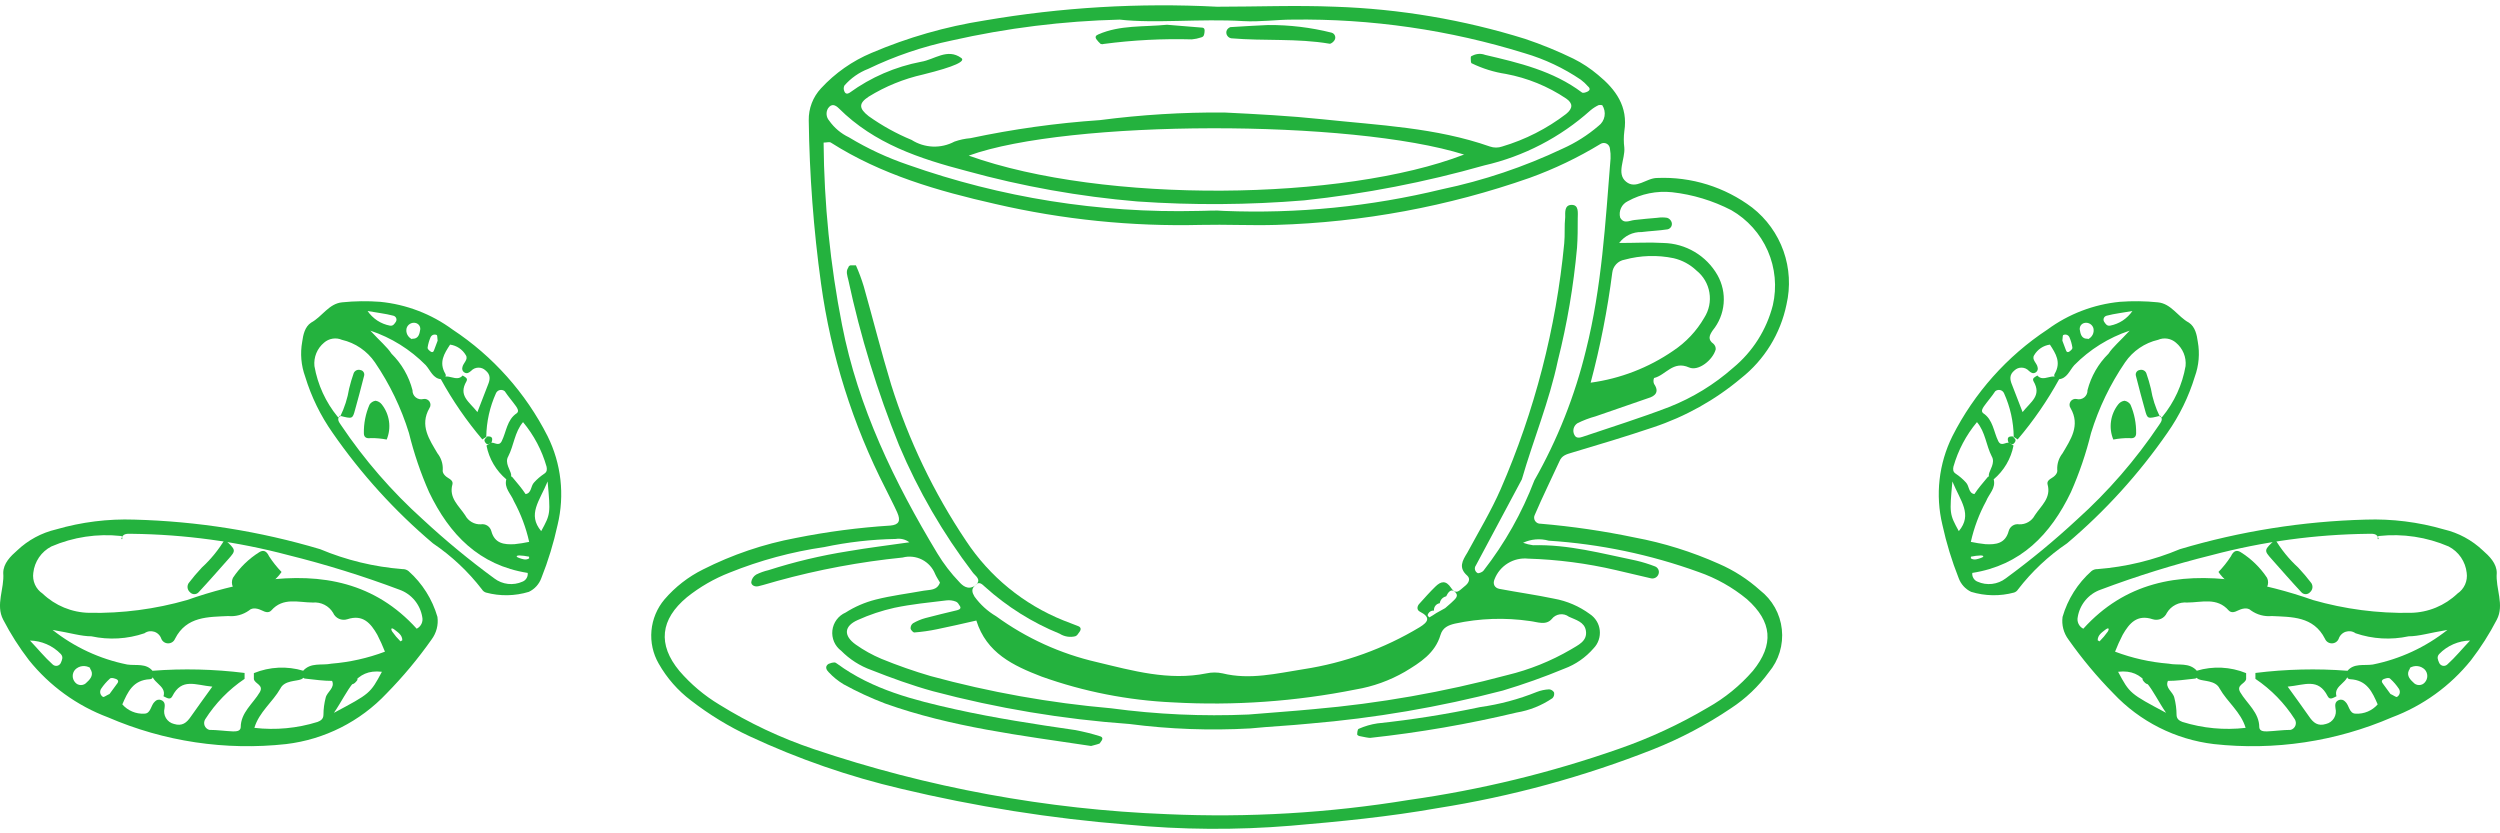 <svg width="84" height="28" viewBox="0 0 84 28" fill="none" xmlns="http://www.w3.org/2000/svg">
<g id="Group 335294442">
<g id="Group">
<path id="Vector" d="M40.892 0.226C42.217 0.226 43.538 0.172 44.859 0.226C47.027 0.298 49.175 0.662 51.245 1.307C51.8 1.494 52.342 1.716 52.868 1.972C53.164 2.12 53.441 2.303 53.694 2.517C54.288 3.004 54.709 3.578 54.577 4.412C54.554 4.594 54.554 4.778 54.577 4.961C54.61 5.349 54.3 5.828 54.635 6.104C54.969 6.381 55.316 5.98 55.679 5.98C56.827 5.931 57.957 6.283 58.874 6.975C59.357 7.352 59.721 7.859 59.926 8.436C60.13 9.013 60.164 9.636 60.026 10.232C59.825 11.212 59.284 12.09 58.499 12.709C57.626 13.443 56.621 14.003 55.539 14.361C54.635 14.666 53.722 14.939 52.81 15.211C52.628 15.265 52.476 15.306 52.397 15.5C52.121 16.103 51.828 16.693 51.572 17.292C51.554 17.324 51.545 17.361 51.546 17.398C51.547 17.435 51.558 17.471 51.578 17.502C51.598 17.533 51.626 17.558 51.659 17.575C51.692 17.592 51.729 17.6 51.766 17.597C52.827 17.687 53.881 17.842 54.924 18.06C55.898 18.242 56.847 18.539 57.752 18.943C58.258 19.162 58.725 19.462 59.135 19.831C59.339 19.989 59.51 20.187 59.637 20.413C59.763 20.639 59.843 20.889 59.87 21.146C59.898 21.404 59.873 21.664 59.798 21.912C59.723 22.16 59.598 22.39 59.432 22.588C59.085 23.065 58.654 23.475 58.16 23.798C57.339 24.352 56.46 24.816 55.539 25.181C53.205 26.101 50.776 26.763 48.298 27.154C46.667 27.443 45.024 27.604 43.377 27.744C41.547 27.895 39.706 27.883 37.878 27.707C35.316 27.502 32.774 27.099 30.274 26.502C28.522 26.091 26.818 25.5 25.188 24.739C24.489 24.413 23.828 24.01 23.219 23.538C22.776 23.203 22.407 22.782 22.133 22.299C21.939 21.963 21.854 21.575 21.889 21.189C21.924 20.803 22.077 20.436 22.327 20.14C22.687 19.721 23.128 19.378 23.623 19.133C24.607 18.635 25.656 18.279 26.74 18.076C27.788 17.866 28.848 17.727 29.915 17.659C30.204 17.634 30.274 17.502 30.146 17.217C30.018 16.933 29.886 16.689 29.758 16.425C28.652 14.265 27.918 11.934 27.587 9.531C27.335 7.712 27.198 5.88 27.174 4.044C27.166 3.645 27.314 3.259 27.587 2.967C28.061 2.454 28.639 2.048 29.283 1.778C30.499 1.259 31.775 0.893 33.081 0.688C35.66 0.246 38.279 0.091 40.892 0.226ZM48.376 20.268C48.318 20.276 48.266 20.307 48.229 20.353C48.193 20.399 48.176 20.457 48.182 20.516C48.134 20.512 48.087 20.526 48.047 20.553C48.008 20.581 47.98 20.622 47.968 20.669C47.968 20.689 48.021 20.747 48.029 20.743C48.108 20.702 48.182 20.648 48.261 20.598L48.558 20.433L48.76 20.256C48.868 20.144 49.062 20.029 48.868 19.872C48.744 19.773 48.649 19.917 48.591 20.037C48.536 20.049 48.486 20.078 48.447 20.119C48.409 20.16 48.384 20.212 48.376 20.268ZM32.767 19.67C32.623 19.785 32.664 19.913 32.743 20.045C32.937 20.313 33.184 20.538 33.469 20.706C34.481 21.442 35.631 21.966 36.85 22.246C38.056 22.535 39.269 22.881 40.537 22.625C40.715 22.586 40.9 22.586 41.078 22.625C42.002 22.852 42.902 22.625 43.798 22.485C45.179 22.273 46.506 21.794 47.703 21.073C47.984 20.9 48.087 20.743 47.703 20.549C47.596 20.491 47.608 20.363 47.703 20.272C47.873 20.082 48.046 19.888 48.228 19.711C48.409 19.533 48.579 19.484 48.756 19.752C48.934 20.02 49.062 19.81 49.206 19.703C49.351 19.595 49.417 19.451 49.301 19.343C48.995 19.075 49.136 18.84 49.301 18.572C49.685 17.861 50.102 17.168 50.424 16.433C51.565 13.81 52.285 11.024 52.558 8.177C52.587 7.888 52.558 7.59 52.591 7.297C52.591 7.132 52.562 6.884 52.81 6.884C53.058 6.884 53.012 7.157 53.012 7.339C53.012 7.669 53.012 7.995 52.988 8.325C52.872 9.605 52.657 10.873 52.343 12.119C52.055 13.486 51.518 14.778 51.134 16.107L49.59 18.997C49.574 19.018 49.563 19.042 49.558 19.068C49.553 19.094 49.554 19.12 49.561 19.146C49.567 19.171 49.58 19.195 49.597 19.215C49.614 19.235 49.636 19.251 49.66 19.261C49.702 19.261 49.809 19.224 49.846 19.174C50.563 18.253 51.139 17.231 51.555 16.14C52.334 14.769 52.917 13.296 53.289 11.764C53.821 9.65 53.941 7.483 54.115 5.324C54.12 5.215 54.113 5.105 54.094 4.998C54.092 4.962 54.08 4.927 54.06 4.897C54.041 4.867 54.013 4.842 53.981 4.826C53.949 4.81 53.913 4.802 53.877 4.804C53.841 4.806 53.806 4.817 53.776 4.837C53.023 5.295 52.227 5.676 51.398 5.976C48.656 6.938 45.782 7.471 42.877 7.557C42.052 7.582 41.185 7.537 40.343 7.557C38.026 7.614 35.711 7.378 33.453 6.856C31.517 6.418 29.609 5.869 27.917 4.791C27.871 4.758 27.78 4.791 27.673 4.791C27.689 6.847 27.896 8.897 28.292 10.914C28.833 13.688 30.047 16.194 31.496 18.596C31.705 18.941 31.951 19.263 32.231 19.554C32.33 19.666 32.528 19.851 32.767 19.67ZM30.555 18.221C30.49 18.172 30.416 18.137 30.337 18.118C30.258 18.099 30.176 18.096 30.096 18.109C29.289 18.123 28.484 18.215 27.694 18.382C26.604 18.54 25.537 18.828 24.515 19.24C23.998 19.441 23.515 19.72 23.082 20.066C22.183 20.813 22.092 21.655 22.827 22.543C23.211 22.989 23.664 23.371 24.168 23.674C25.167 24.294 26.233 24.797 27.347 25.172C31.178 26.465 35.175 27.2 39.216 27.356C41.933 27.478 44.656 27.317 47.34 26.878C49.74 26.539 52.1 25.965 54.387 25.164C55.428 24.803 56.431 24.338 57.38 23.777C57.954 23.455 58.468 23.036 58.899 22.539C59.613 21.659 59.547 20.887 58.697 20.132C58.214 19.734 57.665 19.425 57.075 19.22C55.454 18.633 53.758 18.278 52.038 18.167C51.751 18.086 51.445 18.111 51.175 18.237C51.283 18.277 51.395 18.305 51.51 18.32C52.694 18.287 53.83 18.6 54.977 18.836C55.191 18.886 55.4 18.951 55.605 19.03C55.63 19.039 55.654 19.053 55.673 19.071C55.693 19.09 55.709 19.112 55.721 19.137C55.732 19.161 55.738 19.188 55.739 19.215C55.739 19.242 55.734 19.269 55.725 19.294C55.706 19.345 55.669 19.387 55.621 19.412C55.573 19.437 55.517 19.444 55.465 19.43L54.288 19.154C53.322 18.929 52.336 18.8 51.344 18.77C51.107 18.746 50.869 18.8 50.665 18.925C50.462 19.049 50.304 19.237 50.218 19.459C50.147 19.62 50.218 19.752 50.374 19.785C50.985 19.901 51.613 19.988 52.216 20.115C52.65 20.193 53.061 20.37 53.417 20.631C53.51 20.692 53.588 20.773 53.646 20.867C53.704 20.961 53.74 21.067 53.752 21.177C53.764 21.287 53.752 21.399 53.716 21.503C53.681 21.608 53.622 21.704 53.545 21.783C53.279 22.091 52.94 22.327 52.558 22.468C51.883 22.748 51.194 22.993 50.494 23.203C48.362 23.759 46.187 24.13 43.992 24.314C43.336 24.38 42.675 24.409 42.015 24.475C40.658 24.551 39.296 24.502 37.948 24.326C35.717 24.167 33.505 23.798 31.343 23.224C30.641 23.03 29.948 22.778 29.279 22.514C28.896 22.377 28.549 22.155 28.264 21.866C28.159 21.788 28.076 21.683 28.024 21.563C27.973 21.443 27.953 21.311 27.968 21.181C27.983 21.051 28.032 20.927 28.11 20.822C28.188 20.717 28.292 20.634 28.412 20.582C28.721 20.385 29.06 20.239 29.415 20.148C29.948 20.012 30.497 19.946 31.038 19.847C31.244 19.81 31.483 19.847 31.583 19.575C31.529 19.48 31.467 19.389 31.422 19.29C31.339 19.079 31.182 18.906 30.98 18.803C30.779 18.701 30.547 18.675 30.328 18.733C28.903 18.877 27.493 19.14 26.113 19.521C25.898 19.579 25.7 19.645 25.477 19.698C25.361 19.723 25.242 19.666 25.242 19.562C25.248 19.51 25.266 19.459 25.295 19.415C25.323 19.371 25.362 19.334 25.407 19.306C25.538 19.241 25.677 19.191 25.82 19.158C26.692 18.878 27.585 18.665 28.491 18.522C29.159 18.406 29.845 18.324 30.555 18.221ZM37.622 0.659C35.721 0.706 33.83 0.941 31.975 1.361C31.005 1.564 30.064 1.884 29.172 2.314C28.863 2.433 28.588 2.626 28.371 2.876C28.357 2.906 28.349 2.939 28.349 2.973C28.349 3.006 28.357 3.04 28.371 3.07C28.404 3.157 28.474 3.165 28.548 3.115C29.263 2.596 30.083 2.241 30.951 2.075C31.393 2.005 31.83 1.609 32.297 1.947C32.45 2.054 32.111 2.232 31.013 2.504C30.368 2.649 29.751 2.9 29.188 3.247C28.85 3.47 28.85 3.64 29.188 3.904C29.637 4.223 30.12 4.491 30.629 4.701C30.842 4.837 31.088 4.914 31.341 4.925C31.595 4.935 31.846 4.877 32.07 4.758C32.243 4.697 32.423 4.658 32.606 4.643C34.041 4.338 35.495 4.135 36.958 4.036C38.341 3.856 39.736 3.77 41.131 3.78C42.229 3.834 43.328 3.891 44.434 4.007C46.325 4.209 48.24 4.284 50.061 4.923C50.194 4.97 50.34 4.97 50.473 4.923C51.25 4.692 51.977 4.322 52.62 3.83C52.855 3.64 52.855 3.47 52.62 3.309C52.009 2.9 51.321 2.619 50.597 2.484C50.2 2.424 49.815 2.304 49.454 2.129C49.417 2.129 49.417 2.005 49.417 1.939C49.417 1.873 49.458 1.885 49.487 1.864C49.55 1.833 49.62 1.815 49.691 1.811C49.762 1.807 49.833 1.819 49.9 1.844C51.043 2.112 52.187 2.381 53.153 3.107C53.19 3.136 53.289 3.107 53.355 3.07C53.421 3.033 53.438 2.971 53.355 2.901C53.283 2.818 53.203 2.743 53.115 2.678C52.538 2.287 51.903 1.987 51.233 1.79C48.706 1.005 46.072 0.623 43.426 0.659C42.882 0.659 42.337 0.742 41.775 0.709C40.314 0.622 38.811 0.795 37.622 0.659ZM32.805 20.85C32.33 20.958 31.905 21.057 31.479 21.143C31.229 21.196 30.975 21.231 30.72 21.251C30.683 21.251 30.6 21.168 30.596 21.114C30.594 21.081 30.601 21.048 30.615 21.017C30.63 20.987 30.651 20.961 30.678 20.941C30.808 20.866 30.947 20.807 31.091 20.768C31.446 20.673 31.801 20.59 32.161 20.503C32.255 20.479 32.297 20.433 32.255 20.367C32.214 20.301 32.177 20.235 32.119 20.215C32.018 20.174 31.909 20.16 31.801 20.173C31.215 20.243 30.629 20.301 30.055 20.421C29.629 20.516 29.214 20.654 28.817 20.834C28.354 21.04 28.338 21.362 28.755 21.659C29.024 21.849 29.314 22.01 29.618 22.138C30.158 22.359 30.709 22.552 31.269 22.716C33.253 23.257 35.281 23.619 37.329 23.798C38.86 24.004 40.406 24.075 41.949 24.008C42.679 23.947 43.414 23.897 44.145 23.827C46.34 23.636 48.514 23.253 50.643 22.683C51.392 22.503 52.111 22.213 52.777 21.825C53.016 21.676 53.347 21.548 53.285 21.185C53.235 20.896 52.946 20.83 52.715 20.722C52.628 20.656 52.518 20.627 52.41 20.642C52.301 20.657 52.203 20.714 52.137 20.801C51.939 21.024 51.654 20.896 51.406 20.867C50.569 20.745 49.716 20.774 48.888 20.953C48.661 21.007 48.475 21.086 48.401 21.333C48.219 21.948 47.72 22.262 47.204 22.572C46.693 22.867 46.134 23.068 45.553 23.166C43.532 23.57 41.468 23.716 39.41 23.6C37.904 23.532 36.416 23.24 34.997 22.733C34.043 22.365 33.147 21.944 32.805 20.85ZM49.202 5.196C45.404 3.999 35.888 4.019 32.549 5.229C37.09 6.856 45.156 6.752 49.185 5.196H49.202ZM54.404 8.164C54.944 8.164 55.419 8.135 55.89 8.164C56.26 8.172 56.622 8.275 56.94 8.464C57.258 8.652 57.522 8.92 57.706 9.242C57.87 9.532 57.943 9.865 57.914 10.197C57.886 10.53 57.757 10.846 57.545 11.104C57.434 11.269 57.372 11.409 57.574 11.553C57.599 11.577 57.619 11.606 57.632 11.638C57.645 11.67 57.65 11.705 57.648 11.739C57.553 12.094 57.066 12.486 56.752 12.346C56.212 12.107 55.972 12.606 55.576 12.701C55.55 12.765 55.55 12.836 55.576 12.899C55.766 13.172 55.609 13.312 55.378 13.378L53.611 13.989C53.398 14.047 53.192 14.125 52.996 14.224C52.936 14.266 52.892 14.327 52.874 14.398C52.856 14.468 52.864 14.543 52.897 14.608C52.955 14.736 53.074 14.712 53.173 14.678C54.148 14.348 55.126 14.043 56.084 13.675C56.872 13.364 57.599 12.919 58.234 12.358C58.891 11.816 59.358 11.079 59.568 10.253C59.708 9.642 59.648 9.002 59.397 8.427C59.145 7.853 58.716 7.374 58.173 7.062C57.552 6.741 56.877 6.537 56.183 6.459C55.667 6.405 55.147 6.51 54.693 6.761C54.593 6.809 54.513 6.889 54.467 6.989C54.42 7.09 54.409 7.203 54.437 7.31C54.56 7.537 54.75 7.409 54.92 7.392C55.175 7.363 55.427 7.339 55.687 7.318C55.795 7.301 55.906 7.301 56.014 7.318C56.047 7.328 56.078 7.345 56.103 7.369C56.129 7.393 56.149 7.422 56.162 7.454C56.172 7.479 56.177 7.506 56.176 7.533C56.175 7.56 56.167 7.587 56.155 7.611C56.142 7.635 56.124 7.656 56.103 7.672C56.081 7.689 56.056 7.7 56.03 7.706C55.741 7.751 55.448 7.76 55.159 7.797C55.013 7.793 54.868 7.824 54.736 7.888C54.605 7.952 54.491 8.047 54.404 8.164ZM53.446 12.858C54.44 12.723 55.389 12.357 56.216 11.789C56.647 11.503 57.006 11.122 57.264 10.674C57.424 10.424 57.485 10.123 57.436 9.831C57.388 9.538 57.232 9.274 57 9.089C56.787 8.886 56.523 8.743 56.236 8.676C55.69 8.562 55.124 8.579 54.585 8.726C54.478 8.744 54.38 8.796 54.306 8.875C54.231 8.954 54.184 9.055 54.172 9.163C54.012 10.409 53.769 11.644 53.446 12.858ZM53.826 3.532C53.789 3.525 53.751 3.525 53.714 3.532C53.616 3.578 53.525 3.636 53.442 3.706C52.427 4.617 51.197 5.255 49.867 5.559C47.889 6.121 45.867 6.513 43.823 6.732C41.956 6.886 40.081 6.899 38.213 6.769C36.274 6.605 34.354 6.263 32.478 5.745C30.897 5.332 29.378 4.829 28.185 3.64C28.07 3.528 27.942 3.466 27.822 3.64C27.784 3.704 27.767 3.778 27.774 3.852C27.78 3.926 27.81 3.996 27.859 4.052C28.029 4.294 28.257 4.487 28.524 4.614C29.151 4.993 29.819 5.303 30.513 5.539C33.637 6.642 36.936 7.167 40.248 7.087C40.541 7.087 40.834 7.058 41.127 7.087C43.589 7.186 46.052 6.942 48.447 6.36C49.848 6.066 51.211 5.608 52.505 4.994C52.941 4.799 53.347 4.542 53.71 4.23C53.817 4.152 53.889 4.036 53.912 3.906C53.935 3.776 53.907 3.642 53.834 3.532H53.826Z" fill="#24B23E"/>
<path id="Vector_2" d="M32.767 19.67C33.007 19.476 32.767 19.352 32.685 19.236C31.683 17.921 30.85 16.484 30.208 14.96C29.48 13.16 28.91 11.301 28.503 9.403C28.47 9.259 28.412 9.118 28.503 8.99C28.503 8.961 28.544 8.92 28.573 8.916C28.602 8.912 28.747 8.916 28.759 8.916C28.862 9.147 28.95 9.384 29.023 9.626C29.333 10.72 29.609 11.826 29.944 12.928C30.527 14.787 31.373 16.553 32.458 18.171C33.252 19.375 34.394 20.308 35.731 20.846C35.897 20.917 36.07 20.97 36.235 21.041C36.322 21.078 36.33 21.152 36.272 21.23C36.215 21.309 36.19 21.358 36.128 21.379C36.039 21.401 35.947 21.404 35.857 21.389C35.767 21.374 35.681 21.341 35.603 21.292C34.683 20.918 33.835 20.385 33.098 19.72C32.999 19.629 32.887 19.505 32.755 19.682L32.767 19.67Z" fill="#24B23E"/>
<path id="Vector_3" d="M36.66 25.065C34.299 24.71 31.966 24.433 29.737 23.637C29.259 23.454 28.794 23.239 28.346 22.993C28.158 22.88 27.987 22.741 27.838 22.58C27.772 22.514 27.702 22.394 27.838 22.307C27.902 22.278 27.971 22.261 28.041 22.258C28.07 22.258 28.107 22.287 28.136 22.307C29.32 23.174 30.703 23.521 32.107 23.835C33.432 24.128 34.774 24.334 36.115 24.528C36.402 24.581 36.684 24.651 36.962 24.739C37.053 24.764 37.061 24.83 36.999 24.908C36.937 24.987 36.958 24.978 36.933 24.987C36.834 25.024 36.726 25.044 36.66 25.065Z" fill="#24B23E"/>
<path id="Vector_4" d="M46.036 24.793C45.974 24.793 45.833 24.764 45.693 24.735C45.66 24.735 45.602 24.698 45.602 24.681C45.602 24.665 45.602 24.5 45.656 24.487C45.855 24.399 46.064 24.338 46.279 24.306C47.441 24.183 48.596 24 49.739 23.757C50.39 23.666 51.028 23.495 51.638 23.249C51.77 23.198 51.909 23.169 52.05 23.162C52.084 23.164 52.117 23.175 52.146 23.193C52.175 23.211 52.199 23.236 52.216 23.265C52.224 23.299 52.223 23.335 52.214 23.369C52.205 23.403 52.187 23.434 52.162 23.459C51.8 23.706 51.389 23.87 50.956 23.942C49.336 24.329 47.692 24.613 46.036 24.793Z" fill="#24B23E"/>
<path id="Vector_5" d="M42.609 0.841C43.327 0.836 44.043 0.922 44.739 1.097C44.765 1.104 44.789 1.117 44.809 1.134C44.829 1.152 44.845 1.175 44.854 1.2C44.864 1.225 44.868 1.252 44.865 1.278C44.862 1.305 44.853 1.33 44.838 1.353C44.805 1.407 44.723 1.477 44.673 1.469C43.583 1.283 42.477 1.382 41.371 1.287C41.344 1.283 41.318 1.273 41.295 1.258C41.272 1.243 41.252 1.223 41.237 1.2C41.221 1.178 41.211 1.152 41.207 1.125C41.202 1.098 41.203 1.07 41.21 1.043C41.219 1.012 41.237 0.984 41.26 0.961C41.283 0.938 41.311 0.921 41.342 0.911C41.792 0.878 42.229 0.862 42.609 0.841Z" fill="#24B23E"/>
<path id="Vector_6" d="M39.212 0.832L40.376 0.927C40.475 0.927 40.483 0.997 40.471 1.088C40.458 1.179 40.45 1.232 40.359 1.257C40.258 1.291 40.152 1.314 40.045 1.323C39.058 1.296 38.069 1.347 37.09 1.476C37.055 1.489 37.017 1.489 36.982 1.476C36.93 1.43 36.883 1.379 36.842 1.323C36.784 1.241 36.817 1.191 36.908 1.154C37.639 0.836 38.415 0.91 39.212 0.832Z" fill="#24B23E"/>
</g>
<g id="Group 335294440">
<g id="Group_2">
<path id="Vector_7" d="M12.991 23.298C12.1 24.244 10.904 24.847 9.614 25.001C7.576 25.226 5.515 24.917 3.633 24.104C2.589 23.713 1.67 23.049 0.972 22.18C0.645 21.754 0.356 21.301 0.109 20.824C-0.158 20.319 0.154 19.78 0.109 19.252C0.109 18.929 0.359 18.685 0.58 18.492C0.945 18.146 1.395 17.903 1.885 17.788C2.738 17.54 3.625 17.429 4.513 17.459C6.628 17.515 8.727 17.848 10.755 18.452C11.636 18.822 12.571 19.048 13.524 19.122C13.598 19.119 13.671 19.143 13.728 19.19C14.19 19.601 14.526 20.134 14.698 20.728C14.735 20.997 14.663 21.27 14.5 21.488C14.047 22.131 13.542 22.737 12.991 23.298ZM5.137 22.555C5.137 22.668 5.177 22.816 5.035 22.822C4.467 22.85 4.291 23.253 4.11 23.667C4.201 23.772 4.315 23.854 4.443 23.908C4.57 23.962 4.709 23.987 4.847 23.979C5.074 23.979 5.063 23.69 5.205 23.571C5.23 23.543 5.263 23.523 5.299 23.514C5.336 23.505 5.374 23.506 5.409 23.52C5.557 23.576 5.54 23.701 5.528 23.797C5.514 23.853 5.511 23.911 5.519 23.968C5.527 24.024 5.547 24.079 5.576 24.128C5.606 24.177 5.645 24.22 5.691 24.254C5.738 24.288 5.79 24.312 5.846 24.325C6.119 24.41 6.272 24.286 6.414 24.076C6.629 23.769 6.851 23.463 7.134 23.071C6.567 23.02 6.107 22.765 5.789 23.395C5.716 23.537 5.596 23.44 5.494 23.395C5.613 23.003 5.001 22.929 5.12 22.538C6.152 22.458 7.19 22.483 8.218 22.611C8.218 22.611 8.218 22.742 8.218 22.81C7.689 23.166 7.239 23.628 6.896 24.166C6.876 24.198 6.864 24.233 6.86 24.27C6.856 24.307 6.861 24.345 6.874 24.379C6.887 24.414 6.909 24.445 6.936 24.47C6.963 24.495 6.996 24.514 7.032 24.524C7.293 24.524 7.56 24.564 7.827 24.575C7.929 24.575 8.076 24.575 8.088 24.439C8.088 23.939 8.502 23.644 8.729 23.258C8.871 23.009 8.559 22.98 8.53 22.816C8.53 22.748 8.53 22.623 8.53 22.617C9.059 22.401 9.646 22.373 10.193 22.538C10.193 22.634 10.284 22.748 10.125 22.822C9.966 22.895 9.557 22.855 9.421 23.134C9.16 23.593 8.706 23.922 8.547 24.456C9.261 24.539 9.984 24.471 10.67 24.257C10.766 24.218 10.868 24.166 10.868 24.013C10.869 23.822 10.894 23.631 10.942 23.446C10.987 23.241 11.265 23.117 11.158 22.878C10.863 22.878 10.59 22.838 10.284 22.805C10.119 22.805 10.176 22.651 10.176 22.549C10.437 22.243 10.811 22.367 11.135 22.299C11.75 22.25 12.356 22.114 12.934 21.896C12.858 21.703 12.773 21.514 12.678 21.329C12.457 20.943 12.196 20.631 11.668 20.807C11.576 20.836 11.477 20.83 11.389 20.791C11.301 20.751 11.23 20.68 11.192 20.591C11.123 20.475 11.022 20.381 10.901 20.32C10.781 20.259 10.645 20.233 10.511 20.245C10.028 20.245 9.512 20.058 9.115 20.512C9.024 20.608 8.905 20.563 8.803 20.512C8.7 20.461 8.491 20.387 8.366 20.512C8.163 20.656 7.915 20.723 7.668 20.699C7.009 20.733 6.266 20.699 5.88 21.465C5.861 21.51 5.829 21.549 5.788 21.576C5.747 21.603 5.699 21.617 5.65 21.617C5.601 21.617 5.553 21.603 5.513 21.576C5.472 21.549 5.44 21.51 5.421 21.465C5.403 21.41 5.372 21.359 5.331 21.318C5.29 21.276 5.24 21.245 5.185 21.227C5.129 21.209 5.07 21.204 5.013 21.212C4.955 21.221 4.9 21.244 4.853 21.278C4.279 21.473 3.663 21.508 3.071 21.38C2.725 21.38 2.379 21.267 1.766 21.165C2.498 21.745 3.358 22.144 4.274 22.328C4.575 22.373 4.915 22.271 5.137 22.555ZM4.11 18.112C4.11 18.072 4.11 18.009 4.064 18.009C3.268 17.923 2.462 18.044 1.726 18.361C1.56 18.447 1.417 18.573 1.311 18.727C1.206 18.882 1.139 19.06 1.119 19.247C1.1 19.38 1.119 19.517 1.174 19.641C1.229 19.764 1.319 19.87 1.431 19.945C1.854 20.349 2.413 20.58 2.997 20.591C4.11 20.613 5.219 20.467 6.289 20.16C7.123 19.865 7.981 19.645 8.854 19.502C10.829 19.241 12.605 19.581 14.001 21.125C14.071 21.09 14.128 21.032 14.162 20.961C14.196 20.89 14.205 20.81 14.188 20.733C14.154 20.525 14.065 20.331 13.931 20.169C13.796 20.007 13.62 19.884 13.422 19.814C12.199 19.354 10.95 18.966 9.682 18.651C7.969 18.197 6.206 17.957 4.433 17.936C4.291 17.936 4.121 17.907 4.076 18.112H4.11ZM11.22 23.951C12.434 23.304 12.44 23.304 12.832 22.572C11.912 22.464 11.731 23.207 11.22 23.951ZM1.006 21.522C1.261 21.789 1.505 22.09 1.772 22.328C1.792 22.346 1.816 22.36 1.842 22.367C1.868 22.375 1.896 22.376 1.923 22.37C1.949 22.364 1.974 22.353 1.995 22.335C2.017 22.318 2.033 22.296 2.044 22.271C2.084 22.175 2.135 22.078 2.044 21.976C1.909 21.835 1.747 21.723 1.567 21.645C1.388 21.567 1.195 21.525 1 21.522H1.006ZM3.031 22.441C2.952 22.392 2.858 22.371 2.765 22.382C2.672 22.393 2.586 22.436 2.521 22.504C2.471 22.562 2.443 22.637 2.443 22.714C2.443 22.791 2.471 22.865 2.521 22.924C2.545 22.953 2.575 22.977 2.609 22.994C2.644 23.01 2.681 23.018 2.719 23.018C2.757 23.018 2.795 23.01 2.829 22.994C2.864 22.977 2.894 22.953 2.918 22.924C3.066 22.793 3.156 22.646 3.026 22.464L3.031 22.441ZM3.678 23.321L3.928 22.98C3.991 22.907 3.985 22.844 3.888 22.81C3.792 22.776 3.724 22.765 3.684 22.81C3.576 22.908 3.481 23.018 3.4 23.139C3.385 23.161 3.374 23.186 3.369 23.212C3.364 23.239 3.364 23.266 3.37 23.292C3.376 23.318 3.387 23.343 3.403 23.364C3.419 23.386 3.439 23.404 3.463 23.417C3.497 23.429 3.582 23.361 3.673 23.321H3.678ZM13.518 21.516C13.518 21.34 13.382 21.255 13.268 21.165C13.155 21.074 13.115 21.113 13.178 21.221C13.261 21.339 13.354 21.449 13.456 21.55C13.456 21.55 13.49 21.528 13.512 21.516H13.518Z" fill="#24B23E"/>
<path id="Vector_8" d="M9.46 19.218C9.311 19.436 9.106 19.61 8.866 19.723C8.627 19.836 8.362 19.883 8.098 19.859C7.993 19.85 7.896 19.801 7.826 19.723C7.803 19.675 7.792 19.622 7.792 19.569C7.792 19.516 7.803 19.464 7.826 19.416C8.056 19.069 8.358 18.775 8.711 18.554C8.847 18.468 8.955 18.508 9.04 18.69C9.162 18.879 9.303 19.056 9.46 19.218Z" fill="#24B23E"/>
<path id="Vector_9" d="M7.531 18.111C7.939 18.486 7.939 18.486 7.667 18.792C7.394 19.099 7.014 19.535 6.674 19.899C6.656 19.919 6.633 19.936 6.608 19.947C6.583 19.958 6.556 19.964 6.529 19.964C6.502 19.964 6.475 19.958 6.45 19.947C6.425 19.936 6.402 19.919 6.384 19.899C6.34 19.862 6.312 19.811 6.303 19.754C6.295 19.698 6.308 19.64 6.339 19.592C6.477 19.411 6.625 19.236 6.782 19.07C7.088 18.789 7.352 18.464 7.565 18.105L7.531 18.111Z" fill="#24B23E"/>
<path id="Vector_10" d="M12.014 22.839C11.894 23.015 11.781 23.06 11.673 22.839C11.73 22.77 11.673 22.64 11.849 22.646C12.025 22.651 11.963 22.765 12.014 22.839Z" fill="#24B23E"/>
</g>
<g id="Group_3">
<path id="Vector_11" d="M18.735 17.636C18.977 16.633 18.858 15.578 18.399 14.655C17.664 13.204 16.564 11.969 15.206 11.073C14.494 10.549 13.653 10.228 12.773 10.141C12.348 10.109 11.922 10.115 11.498 10.158C11.047 10.2 10.825 10.641 10.454 10.84C10.24 10.981 10.186 11.253 10.154 11.483C10.083 11.876 10.117 12.28 10.254 12.655C10.459 13.329 10.771 13.967 11.176 14.543C12.132 15.923 13.265 17.172 14.547 18.256C15.175 18.681 15.731 19.203 16.194 19.804C16.224 19.854 16.272 19.892 16.328 19.91C16.801 20.038 17.301 20.029 17.77 19.886C17.965 19.793 18.115 19.627 18.189 19.424C18.42 18.844 18.602 18.246 18.735 17.636ZM14.831 12.744C14.906 12.695 15.021 12.657 14.964 12.56C14.736 12.171 14.927 11.88 15.123 11.579C15.232 11.594 15.336 11.634 15.428 11.695C15.519 11.757 15.596 11.838 15.651 11.933C15.749 12.084 15.552 12.202 15.535 12.348C15.527 12.377 15.528 12.407 15.538 12.435C15.548 12.464 15.566 12.488 15.59 12.506C15.691 12.579 15.767 12.514 15.826 12.464C15.857 12.431 15.894 12.403 15.935 12.384C15.976 12.365 16.021 12.354 16.066 12.353C16.112 12.351 16.157 12.358 16.2 12.374C16.242 12.39 16.281 12.415 16.314 12.446C16.489 12.59 16.473 12.746 16.395 12.931C16.285 13.208 16.178 13.488 16.041 13.846C15.761 13.492 15.392 13.297 15.672 12.813C15.734 12.702 15.618 12.665 15.544 12.617C15.335 12.866 15.02 12.491 14.812 12.74C15.208 13.46 15.675 14.139 16.207 14.765C16.207 14.765 16.293 14.709 16.339 14.679C16.345 14.173 16.456 13.674 16.665 13.212C16.677 13.185 16.695 13.162 16.718 13.143C16.741 13.124 16.768 13.111 16.797 13.105C16.826 13.099 16.855 13.1 16.884 13.107C16.913 13.114 16.939 13.128 16.961 13.147C17.075 13.321 17.217 13.48 17.34 13.653C17.385 13.72 17.449 13.818 17.363 13.885C17.032 14.102 17.016 14.505 16.858 14.823C16.754 15.026 16.599 14.831 16.478 14.884C16.433 14.913 16.35 14.968 16.346 14.97C16.432 15.415 16.669 15.817 17.015 16.108C17.079 16.067 17.194 16.078 17.174 15.94C17.154 15.803 16.95 15.549 17.076 15.337C17.268 14.964 17.289 14.52 17.574 14.183C17.939 14.621 18.208 15.13 18.364 15.678C18.38 15.76 18.39 15.85 18.288 15.916C18.162 16 18.046 16.099 17.944 16.212C17.828 16.33 17.866 16.569 17.66 16.601C17.532 16.405 17.388 16.242 17.232 16.053C17.16 15.944 17.083 16.048 17.016 16.092C16.925 16.399 17.171 16.593 17.266 16.837C17.5 17.268 17.674 17.729 17.78 18.207C17.619 18.241 17.456 18.267 17.292 18.284C16.94 18.304 16.619 18.267 16.507 17.84C16.486 17.766 16.439 17.703 16.375 17.661C16.31 17.62 16.233 17.604 16.157 17.617C16.05 17.622 15.943 17.596 15.85 17.542C15.757 17.489 15.681 17.41 15.631 17.315C15.422 16.995 15.073 16.733 15.202 16.273C15.227 16.17 15.145 16.111 15.067 16.065C14.988 16.02 14.848 15.912 14.877 15.775C14.885 15.578 14.821 15.385 14.698 15.23C14.435 14.779 14.089 14.3 14.43 13.711C14.452 13.679 14.464 13.641 14.464 13.602C14.464 13.563 14.453 13.525 14.431 13.492C14.41 13.46 14.38 13.434 14.344 13.419C14.308 13.403 14.269 13.399 14.231 13.406C14.186 13.418 14.139 13.42 14.094 13.411C14.049 13.401 14.006 13.382 13.97 13.353C13.934 13.324 13.905 13.287 13.886 13.245C13.867 13.203 13.858 13.156 13.86 13.11C13.74 12.645 13.496 12.22 13.154 11.883C13.004 11.653 12.778 11.473 12.444 11.11C13.147 11.344 13.785 11.742 14.306 12.27C14.466 12.45 14.546 12.72 14.831 12.744ZM11.435 13.992C11.408 14.009 11.367 14.036 11.347 14.006C10.944 13.515 10.674 12.927 10.565 12.301C10.55 12.153 10.572 12.004 10.628 11.867C10.685 11.729 10.774 11.608 10.889 11.513C10.97 11.442 11.069 11.396 11.175 11.379C11.281 11.362 11.39 11.375 11.488 11.418C11.94 11.522 12.336 11.793 12.598 12.176C13.095 12.906 13.481 13.706 13.741 14.549C13.908 15.231 14.134 15.896 14.418 16.538C15.102 17.962 16.1 18.994 17.731 19.25C17.738 19.312 17.725 19.375 17.692 19.428C17.66 19.482 17.611 19.523 17.552 19.545C17.4 19.613 17.232 19.638 17.066 19.619C16.9 19.6 16.742 19.536 16.609 19.435C15.773 18.823 14.973 18.163 14.213 17.458C13.167 16.517 12.242 15.451 11.458 14.283C11.397 14.189 11.304 14.088 11.42 13.969L11.435 13.992ZM18.4 16.177C18.498 17.264 18.5 17.268 18.184 17.846C17.713 17.282 18.128 16.839 18.4 16.177ZM12.351 10.45C12.639 10.504 12.945 10.535 13.219 10.608C13.24 10.614 13.259 10.624 13.275 10.638C13.292 10.652 13.304 10.67 13.312 10.69C13.32 10.71 13.323 10.732 13.321 10.754C13.319 10.775 13.311 10.796 13.299 10.814C13.252 10.882 13.211 10.958 13.103 10.942C12.951 10.913 12.806 10.855 12.676 10.77C12.547 10.684 12.435 10.574 12.348 10.446L12.351 10.45ZM13.841 11.396C13.774 11.364 13.719 11.311 13.686 11.245C13.653 11.178 13.644 11.102 13.661 11.029C13.678 10.971 13.715 10.92 13.767 10.887C13.818 10.853 13.879 10.839 13.94 10.847C13.97 10.85 13.999 10.86 14.024 10.876C14.05 10.891 14.072 10.912 14.089 10.938C14.105 10.963 14.116 10.992 14.12 11.022C14.124 11.052 14.121 11.082 14.112 11.111C14.089 11.265 14.031 11.39 13.854 11.382L13.841 11.396ZM14.706 11.443L14.588 11.757C14.567 11.83 14.523 11.854 14.458 11.804C14.394 11.755 14.357 11.715 14.369 11.669C14.387 11.555 14.419 11.443 14.465 11.337C14.473 11.318 14.485 11.3 14.5 11.285C14.515 11.27 14.533 11.258 14.553 11.251C14.573 11.243 14.594 11.24 14.616 11.242C14.637 11.243 14.658 11.248 14.677 11.258C14.699 11.276 14.691 11.362 14.704 11.439L14.706 11.443ZM17.782 18.76C17.665 18.836 17.549 18.783 17.439 18.747C17.33 18.711 17.339 18.668 17.438 18.662C17.552 18.666 17.665 18.68 17.777 18.704C17.777 18.704 17.777 18.736 17.779 18.756L17.782 18.76Z" fill="#24B23E"/>
<path id="Vector_12" d="M12.993 14.769C13.073 14.575 13.1 14.363 13.07 14.155C13.041 13.948 12.957 13.751 12.827 13.587C12.776 13.521 12.701 13.477 12.618 13.465C12.577 13.471 12.537 13.486 12.502 13.509C12.466 13.532 12.437 13.562 12.415 13.598C12.284 13.902 12.22 14.23 12.226 14.56C12.229 14.688 12.302 14.742 12.46 14.72C12.639 14.718 12.817 14.735 12.993 14.769Z" fill="#24B23E"/>
<path id="Vector_13" d="M11.419 13.97C11.846 14.079 11.846 14.079 11.931 13.765C12.016 13.451 12.141 13.009 12.234 12.625C12.24 12.604 12.241 12.582 12.238 12.561C12.234 12.539 12.227 12.519 12.215 12.501C12.203 12.482 12.187 12.467 12.169 12.455C12.15 12.444 12.13 12.436 12.108 12.433C12.065 12.42 12.018 12.423 11.977 12.442C11.936 12.461 11.903 12.494 11.885 12.536C11.825 12.707 11.773 12.88 11.731 13.056C11.677 13.383 11.576 13.699 11.431 13.995L11.419 13.97Z" fill="#24B23E"/>
<path id="Vector_14" d="M16.505 14.893C16.57 14.738 16.551 14.643 16.358 14.667C16.337 14.734 16.226 14.753 16.306 14.868C16.386 14.982 16.434 14.891 16.505 14.893Z" fill="#24B23E"/>
</g>
</g>
<g id="Group 335294441">
<g id="Group_4">
<path id="Vector_15" d="M71.01 23.298C71.9 24.244 73.096 24.847 74.386 25.001C76.424 25.226 78.485 24.917 80.367 24.104C81.411 23.713 82.33 23.049 83.028 22.18C83.355 21.754 83.644 21.301 83.891 20.824C84.158 20.319 83.846 19.78 83.891 19.252C83.891 18.929 83.641 18.685 83.42 18.492C83.055 18.146 82.605 17.903 82.115 17.788C81.262 17.54 80.375 17.429 79.487 17.459C77.372 17.515 75.273 17.848 73.245 18.452C72.364 18.822 71.429 19.048 70.476 19.122C70.402 19.119 70.329 19.143 70.272 19.19C69.81 19.601 69.474 20.134 69.302 20.728C69.266 20.997 69.337 21.27 69.5 21.488C69.953 22.131 70.458 22.737 71.01 23.298ZM78.863 22.555C78.863 22.668 78.823 22.816 78.965 22.822C79.533 22.85 79.709 23.253 79.89 23.667C79.799 23.772 79.685 23.854 79.558 23.908C79.43 23.962 79.291 23.987 79.153 23.979C78.926 23.979 78.937 23.69 78.795 23.571C78.77 23.543 78.737 23.523 78.701 23.514C78.664 23.505 78.626 23.506 78.591 23.52C78.443 23.576 78.46 23.701 78.472 23.797C78.486 23.853 78.489 23.911 78.481 23.968C78.473 24.024 78.453 24.079 78.424 24.128C78.394 24.177 78.355 24.22 78.309 24.254C78.262 24.288 78.21 24.312 78.154 24.325C77.882 24.41 77.728 24.286 77.586 24.076C77.371 23.769 77.15 23.463 76.866 23.071C77.433 23.02 77.893 22.765 78.211 23.395C78.284 23.537 78.404 23.44 78.506 23.395C78.386 23.003 78.999 22.929 78.88 22.538C77.848 22.458 76.81 22.483 75.782 22.611C75.782 22.611 75.782 22.742 75.782 22.81C76.311 23.166 76.761 23.628 77.104 24.166C77.124 24.198 77.136 24.233 77.14 24.27C77.144 24.307 77.139 24.345 77.126 24.379C77.113 24.414 77.091 24.445 77.064 24.47C77.037 24.495 77.004 24.514 76.968 24.524C76.707 24.524 76.44 24.564 76.173 24.575C76.071 24.575 75.924 24.575 75.912 24.439C75.912 23.939 75.498 23.644 75.271 23.258C75.129 23.009 75.441 22.98 75.47 22.816C75.47 22.748 75.47 22.623 75.47 22.617C74.941 22.401 74.354 22.373 73.807 22.538C73.807 22.634 73.716 22.748 73.875 22.822C74.034 22.895 74.443 22.855 74.579 23.134C74.84 23.593 75.294 23.922 75.453 24.456C74.739 24.539 74.016 24.471 73.33 24.257C73.234 24.218 73.132 24.166 73.132 24.013C73.131 23.822 73.106 23.631 73.058 23.446C73.013 23.241 72.735 23.117 72.842 22.878C73.138 22.878 73.41 22.838 73.716 22.805C73.881 22.805 73.824 22.651 73.824 22.549C73.563 22.243 73.189 22.367 72.865 22.299C72.25 22.25 71.644 22.114 71.066 21.896C71.141 21.703 71.227 21.514 71.322 21.329C71.543 20.943 71.804 20.631 72.332 20.807C72.424 20.836 72.523 20.83 72.611 20.791C72.699 20.751 72.769 20.68 72.808 20.591C72.877 20.475 72.978 20.381 73.099 20.32C73.219 20.259 73.355 20.233 73.489 20.245C73.972 20.245 74.488 20.058 74.885 20.512C74.976 20.608 75.095 20.563 75.197 20.512C75.299 20.461 75.51 20.387 75.634 20.512C75.837 20.656 76.085 20.723 76.332 20.699C76.991 20.733 77.734 20.699 78.12 21.465C78.139 21.51 78.171 21.549 78.212 21.576C78.253 21.603 78.301 21.617 78.35 21.617C78.399 21.617 78.447 21.603 78.487 21.576C78.528 21.549 78.56 21.51 78.579 21.465C78.597 21.41 78.628 21.359 78.669 21.318C78.71 21.276 78.76 21.245 78.815 21.227C78.871 21.209 78.93 21.204 78.987 21.212C79.045 21.221 79.1 21.244 79.147 21.278C79.721 21.473 80.337 21.508 80.929 21.38C81.275 21.38 81.621 21.267 82.234 21.165C81.502 21.745 80.642 22.144 79.726 22.328C79.425 22.373 79.085 22.271 78.863 22.555ZM79.89 18.112C79.89 18.072 79.89 18.009 79.936 18.009C80.732 17.923 81.538 18.044 82.274 18.361C82.44 18.447 82.583 18.573 82.689 18.727C82.794 18.882 82.861 19.06 82.881 19.247C82.9 19.38 82.881 19.517 82.826 19.641C82.771 19.764 82.681 19.87 82.569 19.945C82.146 20.349 81.587 20.58 81.002 20.591C79.89 20.613 78.781 20.467 77.711 20.16C76.877 19.865 76.019 19.645 75.146 19.502C73.171 19.241 71.395 19.581 69.999 21.125C69.929 21.09 69.872 21.032 69.838 20.961C69.804 20.89 69.795 20.81 69.812 20.733C69.846 20.525 69.935 20.331 70.069 20.169C70.204 20.007 70.38 19.884 70.578 19.814C71.801 19.354 73.05 18.966 74.318 18.651C76.031 18.197 77.794 17.957 79.567 17.936C79.709 17.936 79.879 17.907 79.924 18.112H79.89ZM72.78 23.951C71.566 23.304 71.56 23.304 71.168 22.572C72.088 22.464 72.269 23.207 72.78 23.951ZM82.994 21.522C82.739 21.789 82.495 22.09 82.228 22.328C82.208 22.346 82.184 22.36 82.158 22.367C82.132 22.375 82.104 22.376 82.077 22.37C82.051 22.364 82.026 22.353 82.005 22.335C81.983 22.318 81.967 22.296 81.956 22.271C81.916 22.175 81.865 22.078 81.956 21.976C82.091 21.835 82.253 21.723 82.433 21.645C82.612 21.567 82.805 21.525 83 21.522H82.994ZM80.969 22.441C81.048 22.392 81.142 22.371 81.235 22.382C81.328 22.393 81.414 22.436 81.479 22.504C81.529 22.562 81.557 22.637 81.557 22.714C81.557 22.791 81.529 22.865 81.479 22.924C81.455 22.953 81.425 22.977 81.391 22.994C81.356 23.01 81.319 23.018 81.281 23.018C81.243 23.018 81.205 23.01 81.171 22.994C81.136 22.977 81.106 22.953 81.082 22.924C80.934 22.793 80.844 22.646 80.974 22.464L80.969 22.441ZM80.322 23.321L80.072 22.98C80.01 22.907 80.015 22.844 80.112 22.81C80.208 22.776 80.276 22.765 80.316 22.81C80.424 22.908 80.519 23.018 80.6 23.139C80.615 23.161 80.626 23.186 80.631 23.212C80.636 23.239 80.636 23.266 80.63 23.292C80.624 23.318 80.613 23.343 80.597 23.364C80.581 23.386 80.561 23.404 80.537 23.417C80.503 23.429 80.418 23.361 80.327 23.321H80.322ZM70.482 21.516C70.482 21.34 70.618 21.255 70.731 21.165C70.845 21.074 70.885 21.113 70.822 21.221C70.739 21.339 70.646 21.449 70.544 21.55C70.544 21.55 70.51 21.528 70.487 21.516H70.482Z" fill="#24B23E"/>
<path id="Vector_16" d="M74.54 19.218C74.689 19.436 74.894 19.61 75.134 19.723C75.373 19.836 75.638 19.883 75.902 19.859C76.007 19.85 76.105 19.801 76.174 19.723C76.197 19.675 76.208 19.622 76.208 19.569C76.208 19.516 76.197 19.464 76.174 19.416C75.944 19.069 75.642 18.775 75.289 18.554C75.153 18.468 75.045 18.508 74.96 18.69C74.838 18.879 74.698 19.056 74.54 19.218Z" fill="#24B23E"/>
<path id="Vector_17" d="M76.469 18.111C76.061 18.486 76.061 18.486 76.333 18.792C76.606 19.099 76.986 19.535 77.326 19.899C77.344 19.919 77.367 19.936 77.392 19.947C77.416 19.958 77.444 19.964 77.471 19.964C77.498 19.964 77.525 19.958 77.55 19.947C77.575 19.936 77.598 19.919 77.616 19.899C77.659 19.862 77.688 19.811 77.697 19.754C77.705 19.698 77.692 19.64 77.661 19.592C77.523 19.411 77.375 19.236 77.219 19.07C76.912 18.789 76.648 18.464 76.435 18.105L76.469 18.111Z" fill="#24B23E"/>
<path id="Vector_18" d="M71.987 22.839C72.106 23.015 72.219 23.06 72.327 22.839C72.27 22.77 72.327 22.64 72.151 22.646C71.975 22.651 72.037 22.765 71.987 22.839Z" fill="#24B23E"/>
</g>
<g id="Group_5">
<path id="Vector_19" d="M65.265 17.636C65.023 16.633 65.142 15.578 65.601 14.655C66.336 13.204 67.436 11.969 68.794 11.073C69.506 10.549 70.347 10.228 71.227 10.141C71.651 10.109 72.078 10.115 72.502 10.158C72.953 10.2 73.175 10.641 73.546 10.84C73.76 10.981 73.814 11.253 73.846 11.483C73.917 11.876 73.883 12.28 73.746 12.655C73.541 13.329 73.229 13.967 72.824 14.543C71.868 15.923 70.735 17.172 69.453 18.256C68.825 18.681 68.269 19.203 67.806 19.804C67.776 19.854 67.728 19.892 67.672 19.91C67.199 20.038 66.699 20.029 66.23 19.886C66.035 19.793 65.885 19.627 65.811 19.424C65.581 18.844 65.398 18.246 65.265 17.636ZM69.169 12.744C69.094 12.695 68.979 12.657 69.037 12.56C69.264 12.171 69.073 11.88 68.877 11.579C68.768 11.594 68.663 11.634 68.572 11.695C68.481 11.757 68.404 11.838 68.349 11.933C68.251 12.084 68.448 12.202 68.465 12.348C68.473 12.377 68.472 12.407 68.462 12.435C68.452 12.464 68.434 12.488 68.41 12.506C68.309 12.579 68.233 12.514 68.174 12.464C68.143 12.431 68.106 12.403 68.065 12.384C68.024 12.365 67.979 12.354 67.934 12.353C67.888 12.351 67.843 12.358 67.8 12.374C67.758 12.39 67.719 12.415 67.686 12.446C67.511 12.59 67.527 12.746 67.605 12.931C67.715 13.208 67.822 13.488 67.959 13.846C68.239 13.492 68.608 13.297 68.328 12.813C68.266 12.702 68.382 12.665 68.456 12.617C68.665 12.866 68.98 12.491 69.188 12.74C68.792 13.46 68.325 14.139 67.793 14.765C67.793 14.765 67.707 14.709 67.661 14.679C67.655 14.173 67.544 13.674 67.335 13.212C67.323 13.185 67.305 13.162 67.282 13.143C67.259 13.124 67.232 13.111 67.203 13.105C67.174 13.099 67.144 13.1 67.116 13.107C67.087 13.114 67.061 13.128 67.039 13.147C66.925 13.321 66.783 13.48 66.66 13.653C66.615 13.72 66.551 13.818 66.637 13.885C66.968 14.102 66.984 14.505 67.142 14.823C67.246 15.026 67.4 14.831 67.522 14.884C67.567 14.913 67.65 14.968 67.654 14.97C67.568 15.415 67.331 15.817 66.985 16.108C66.921 16.067 66.806 16.078 66.826 15.94C66.846 15.803 67.05 15.549 66.924 15.337C66.732 14.964 66.711 14.52 66.426 14.183C66.061 14.621 65.792 15.13 65.636 15.678C65.62 15.76 65.61 15.85 65.712 15.916C65.838 16 65.954 16.099 66.056 16.212C66.172 16.33 66.135 16.569 66.34 16.601C66.468 16.405 66.612 16.242 66.768 16.053C66.84 15.944 66.917 16.048 66.984 16.092C67.075 16.399 66.829 16.593 66.734 16.837C66.499 17.268 66.327 17.729 66.22 18.207C66.381 18.241 66.544 18.267 66.708 18.284C67.06 18.304 67.38 18.267 67.493 17.84C67.513 17.766 67.561 17.703 67.625 17.661C67.69 17.62 67.767 17.604 67.843 17.617C67.95 17.622 68.057 17.596 68.15 17.542C68.243 17.489 68.319 17.41 68.369 17.315C68.578 16.995 68.927 16.733 68.798 16.273C68.773 16.17 68.855 16.111 68.933 16.065C69.012 16.02 69.152 15.912 69.123 15.775C69.115 15.578 69.179 15.385 69.302 15.23C69.565 14.779 69.911 14.3 69.57 13.711C69.548 13.679 69.536 13.641 69.536 13.602C69.536 13.563 69.547 13.525 69.569 13.492C69.59 13.46 69.62 13.434 69.656 13.419C69.692 13.403 69.731 13.399 69.769 13.406C69.814 13.418 69.861 13.42 69.906 13.411C69.951 13.401 69.994 13.382 70.03 13.353C70.066 13.324 70.095 13.287 70.114 13.245C70.133 13.203 70.142 13.156 70.14 13.11C70.26 12.645 70.504 12.22 70.846 11.883C70.996 11.653 71.222 11.473 71.556 11.11C70.853 11.344 70.215 11.742 69.695 12.27C69.534 12.45 69.454 12.72 69.169 12.744ZM72.565 13.992C72.592 14.009 72.633 14.036 72.653 14.006C73.056 13.515 73.326 12.927 73.435 12.301C73.45 12.153 73.428 12.004 73.372 11.867C73.315 11.729 73.225 11.608 73.111 11.513C73.03 11.442 72.931 11.396 72.825 11.379C72.719 11.362 72.61 11.375 72.512 11.418C72.06 11.522 71.664 11.793 71.402 12.176C70.904 12.906 70.519 13.706 70.259 14.549C70.093 15.231 69.866 15.896 69.582 16.538C68.898 17.962 67.9 18.994 66.269 19.25C66.262 19.312 66.275 19.375 66.308 19.428C66.34 19.482 66.389 19.523 66.448 19.545C66.6 19.613 66.768 19.638 66.934 19.619C67.1 19.6 67.258 19.536 67.391 19.435C68.227 18.823 69.027 18.163 69.787 17.458C70.833 16.517 71.758 15.451 72.542 14.283C72.603 14.189 72.696 14.088 72.58 13.969L72.565 13.992ZM65.6 16.177C65.502 17.264 65.5 17.268 65.816 17.846C66.287 17.282 65.872 16.839 65.6 16.177ZM71.649 10.45C71.361 10.504 71.055 10.535 70.781 10.608C70.76 10.614 70.741 10.624 70.725 10.638C70.708 10.652 70.696 10.67 70.688 10.69C70.68 10.71 70.677 10.732 70.679 10.754C70.681 10.775 70.689 10.796 70.701 10.814C70.748 10.882 70.789 10.958 70.897 10.942C71.049 10.913 71.194 10.855 71.324 10.77C71.453 10.684 71.565 10.574 71.652 10.446L71.649 10.45ZM70.159 11.396C70.226 11.364 70.281 11.311 70.314 11.245C70.347 11.178 70.356 11.102 70.339 11.029C70.322 10.971 70.285 10.92 70.234 10.887C70.182 10.853 70.121 10.839 70.06 10.847C70.03 10.85 70.001 10.86 69.975 10.876C69.95 10.891 69.928 10.912 69.911 10.938C69.895 10.963 69.884 10.992 69.88 11.022C69.876 11.052 69.879 11.082 69.888 11.111C69.91 11.265 69.969 11.39 70.146 11.382L70.159 11.396ZM69.294 11.443L69.412 11.757C69.433 11.83 69.477 11.854 69.542 11.804C69.606 11.755 69.643 11.715 69.631 11.669C69.613 11.555 69.581 11.443 69.535 11.337C69.527 11.318 69.515 11.3 69.5 11.285C69.485 11.27 69.467 11.258 69.447 11.251C69.427 11.243 69.406 11.24 69.385 11.242C69.363 11.243 69.343 11.248 69.323 11.258C69.301 11.276 69.309 11.362 69.296 11.439L69.294 11.443ZM66.219 18.76C66.335 18.836 66.451 18.783 66.561 18.747C66.67 18.711 66.661 18.668 66.562 18.662C66.448 18.666 66.335 18.68 66.223 18.704C66.223 18.704 66.223 18.736 66.221 18.756L66.219 18.76Z" fill="#24B23E"/>
<path id="Vector_20" d="M71.007 14.769C70.927 14.575 70.9 14.363 70.93 14.155C70.959 13.948 71.043 13.751 71.173 13.587C71.225 13.521 71.299 13.477 71.382 13.465C71.424 13.471 71.463 13.486 71.498 13.509C71.534 13.532 71.563 13.562 71.585 13.598C71.716 13.902 71.78 14.23 71.774 14.56C71.771 14.688 71.698 14.742 71.54 14.72C71.361 14.718 71.183 14.735 71.007 14.769Z" fill="#24B23E"/>
<path id="Vector_21" d="M72.581 13.97C72.154 14.079 72.154 14.079 72.069 13.765C71.984 13.451 71.859 13.009 71.766 12.625C71.76 12.604 71.759 12.582 71.762 12.561C71.766 12.539 71.773 12.519 71.785 12.501C71.797 12.482 71.813 12.467 71.831 12.455C71.85 12.444 71.87 12.436 71.891 12.433C71.935 12.42 71.982 12.423 72.023 12.442C72.064 12.461 72.097 12.494 72.115 12.536C72.175 12.707 72.227 12.88 72.269 13.056C72.323 13.383 72.424 13.699 72.57 13.995L72.581 13.97Z" fill="#24B23E"/>
<path id="Vector_22" d="M67.495 14.893C67.43 14.738 67.449 14.643 67.642 14.667C67.663 14.734 67.774 14.753 67.694 14.868C67.614 14.982 67.566 14.891 67.495 14.893Z" fill="#24B23E"/>
</g>
</g>
</g>
</svg>
